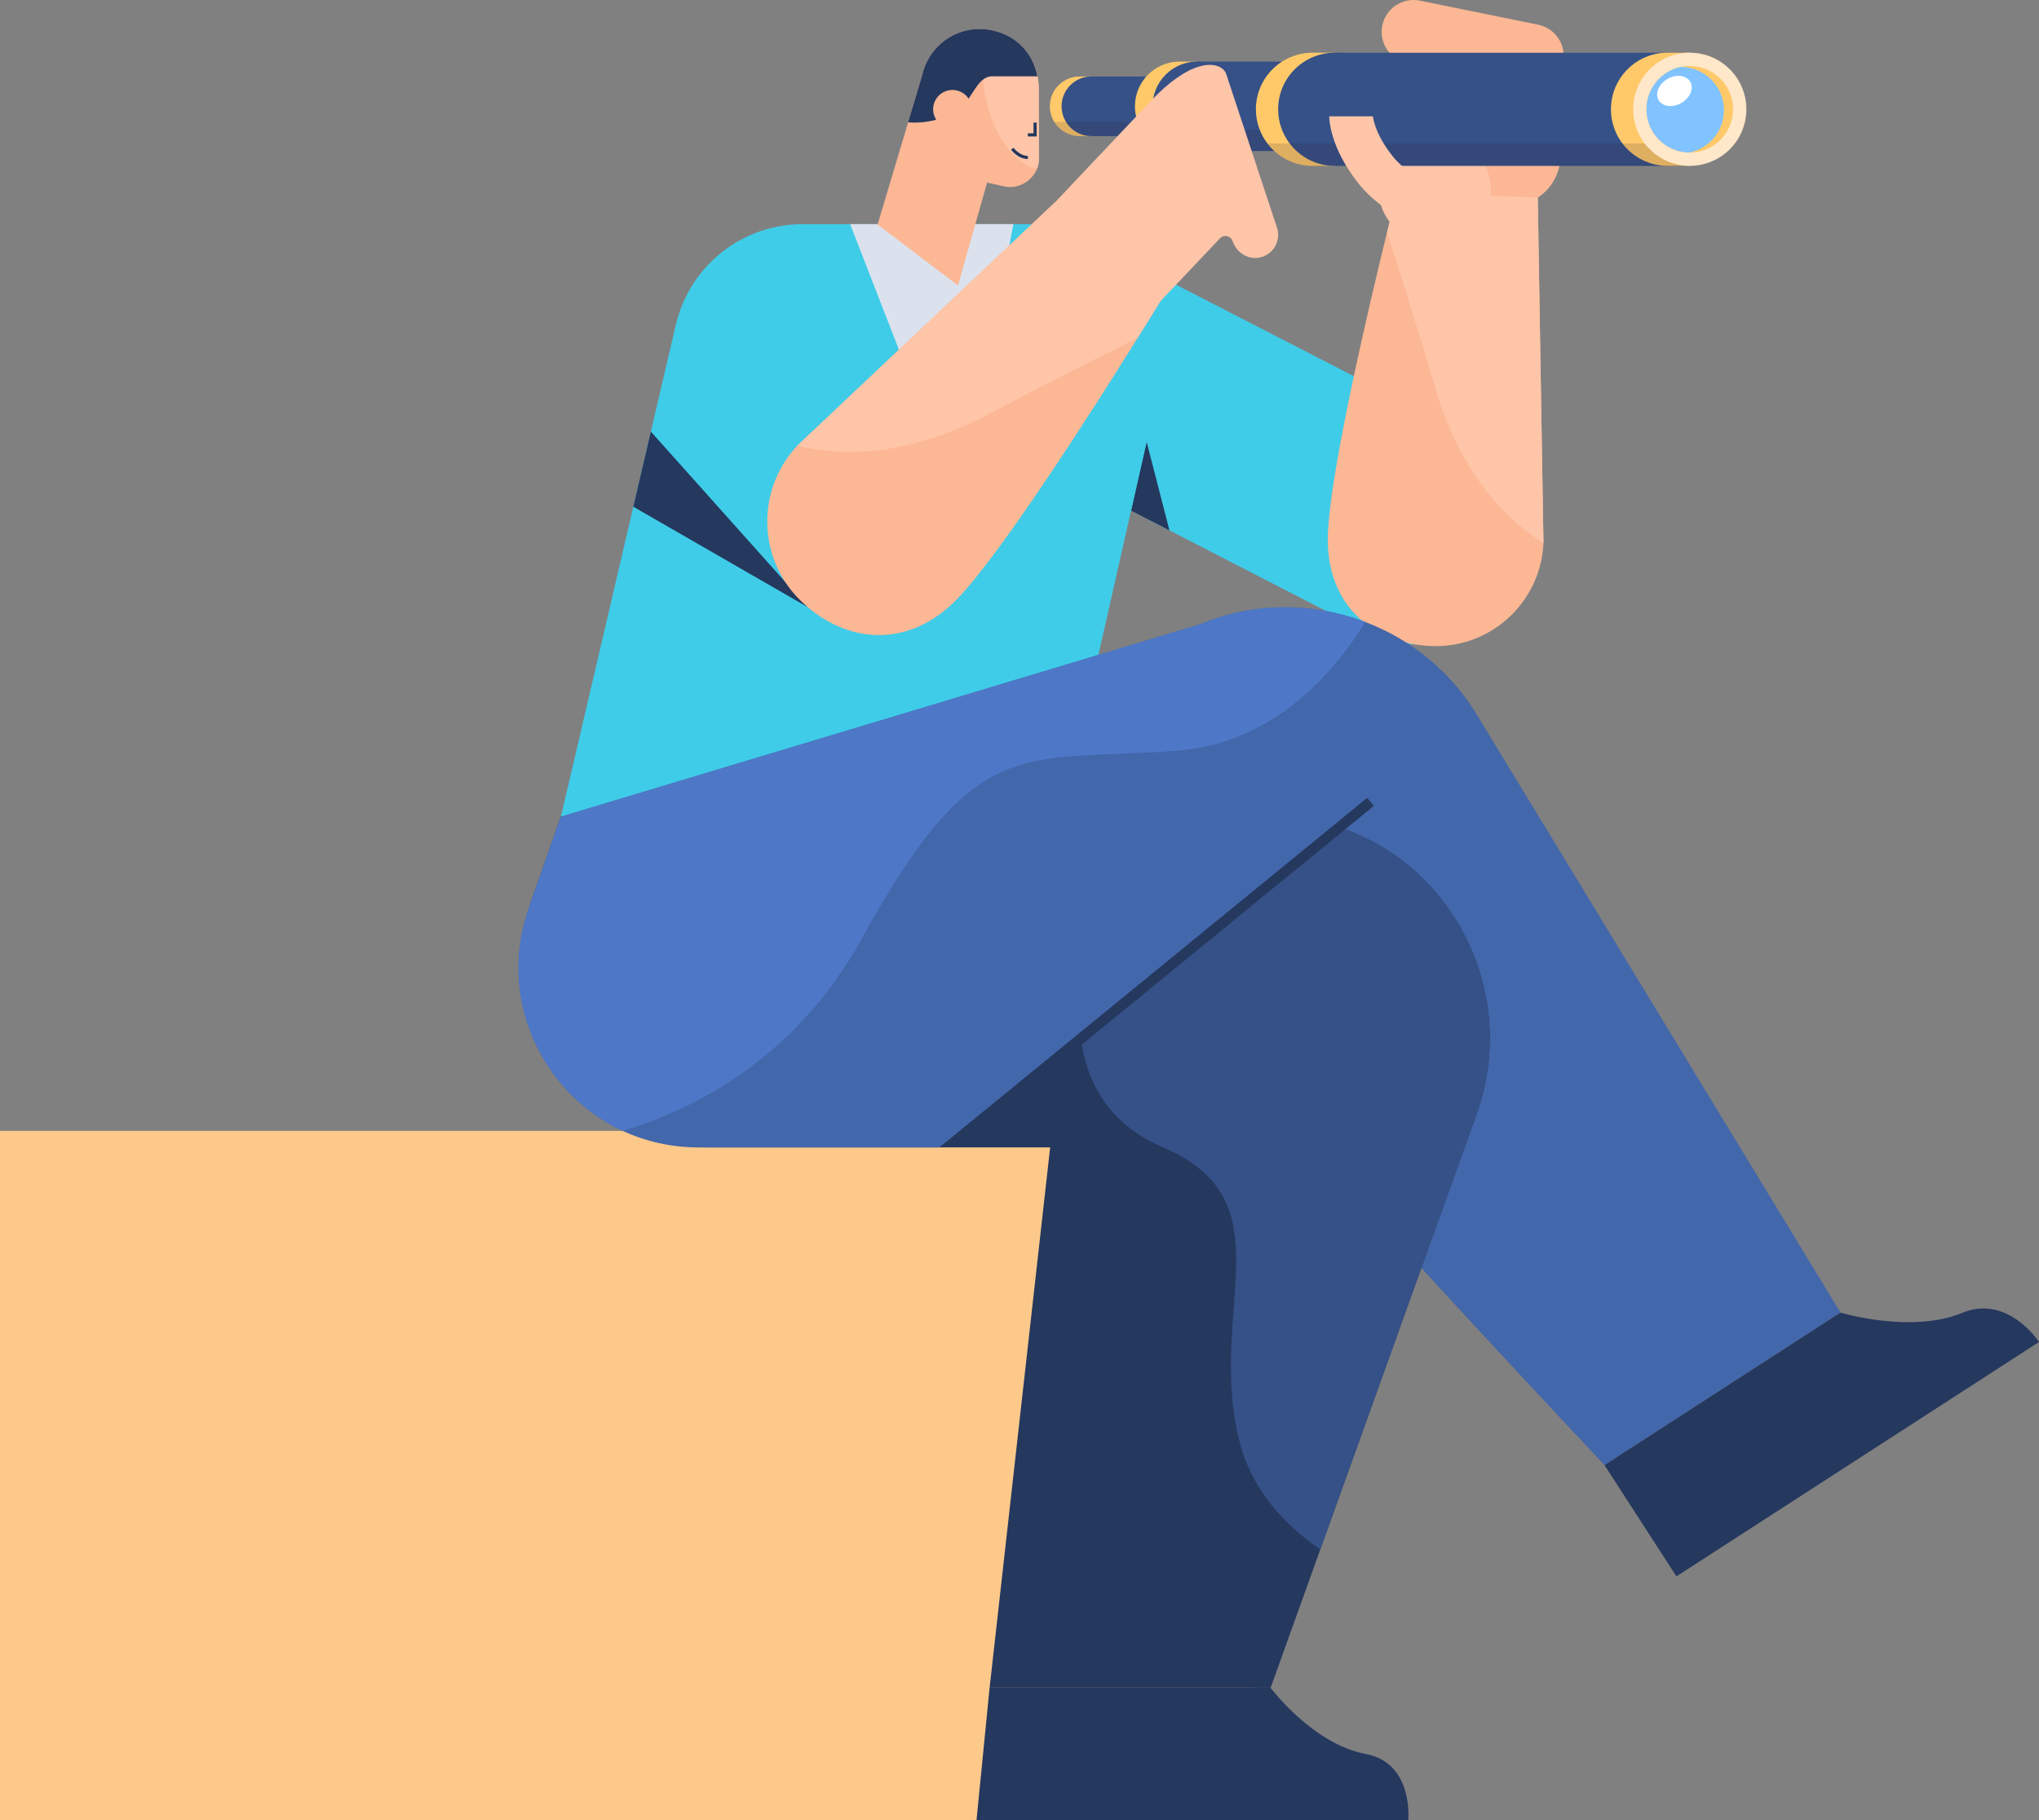 <?xml version="1.0" encoding="UTF-8"?>
<svg id="Ebene_2" data-name="Ebene 2" xmlns="http://www.w3.org/2000/svg" viewBox="0 0 703.66 628.33">
  <rect x="0" y="0" width="703.66" height="628.33" fill="#808080" stroke="none"/>
  <defs>
    <style>
      .cls-1 {
        fill: #fff;
      }

      .cls-2 {
        fill: #ffe7c9;
      }

      .cls-3 {
        fill: #ffc96a;
      }

      .cls-4 {
        fill: #ffc5a8;
      }

      .cls-5 {
        fill: #fcc98b;
      }

      .cls-6 {
        fill: #fcb795;
      }

      .cls-7 {
        fill: #80c3ff;
      }

      .cls-8 {
        fill: #dbe2ed;
      }

      .cls-9 {
        fill: #25385e;
      }

      .cls-10 {
        fill: #3fcce8;
      }

      .cls-11 {
        fill: #355187;
      }

      .cls-12 {
        fill: #4367ab;
      }

      .cls-13 {
        fill: #4e78c7;
      }

      .cls-14 {
        fill: #2c2334;
        opacity: .16;
      }
    </style>
  </defs>
  <g id="Layer_5" data-name="Layer 5">
    <rect class="cls-5" y="390.35" width="432.94" height="237.98"/>
    <path class="cls-6" d="m526.43,30.1l-40.81-8.31c-5.96-1.21-9.8-7.03-8.59-12.98h0c1.21-5.96,7.03-9.8,12.98-8.59l40.81,8.31c5.96,1.21,9.8,7.03,8.59,12.98h0c-1.21,5.96-7.03,9.8-12.98,8.59Z"/>
    <path class="cls-6" d="m487.59,22.98h50.9v30.87c0,9.47-7.69,17.16-17.16,17.16h-33.74V22.98h0Z"/>
    <g>
      <path class="cls-10" d="m523.23,201.82c-9.72,18.74-32.79,26.04-51.53,16.33l-68.12-35.07-5.92-3.04-59.24-30.49c-18.74-9.72-26.04-32.79-16.33-51.53,4.42-8.51,11.58-14.67,19.85-17.95,8.2-3.25,17.45-3.65,26.19-.7,1.87.6,3.7,1.39,5.5,2.32l33.41,17.19,99.87,51.41c18.74,9.72,26.04,32.79,16.31,51.54Z"/>
      <polygon class="cls-9" points="390.33 176.26 395.7 152.5 403.58 183.08 390.33 176.26"/>
      <g>
        <path class="cls-6" d="m482.14,66.25s-1.39,5.42-3.5,14.04c-6.43,26.21-19.51,81.94-20.39,104.03-.95,24.09,15.17,37.87,35.72,38.68,2.92.12,5.78-.1,8.53-.63,16.54-3.17,29.34-17.36,30.15-34.89,0-.06,0-.14,0-.2l-1.97-119.09-48.55-1.94Z"/>
        <ellipse class="cls-4" cx="495.17" cy="65.56" rx="19.37" ry="18.57"/>
        <path class="cls-4" d="m482.14,66.25s-1.39,5.42-3.5,14.04c4.48,13.66,10.17,31.68,16.71,53.83,8.74,29.67,24.53,45.27,37.3,53.36,0-.06,0-.14,0-.2l-1.97-119.09-48.55-1.94Z"/>
      </g>
      <g>
        <path class="cls-12" d="m635.15,453.07l-81.44,52.66s-89.52-95.05-134.9-148.08c-6.78-7.91-12.98-15.31-18.53-22.3-23.35-29.42-34.97-51.59-28.1-74.51,2.42-8.12,7.15-16.32,14.49-24.97.74-.86,1.5-1.72,2.28-2.56,7.44-8.04,16.11-13.96,25.42-17.89l.16-.06c18.08-7.56,38.47-7.56,56.62-.66,15.97,6.05,30.19,17.46,39.56,33.72l124.44,204.65Z"/>
        <path class="cls-9" d="m703.66,463.23l-125.12,80.9-24.83-38.4,81.43-52.65s24.44,7.37,41.92.12c15.86-6.58,26.6,10.03,26.6,10.03Z"/>
      </g>
      <path class="cls-9" d="m509.58,384.55l-53.95,150.29-17.14,47.76h-96.98l22.73-202.89c-8.04-29.31,1.84-58.4,21.93-77.13,13.65-12.73,32.02-20.68,52.68-20.68,1.15,0,2.28.02,3.4.08,51.02,2.21,84.55,54.5,67.32,102.57Z"/>
      <path class="cls-9" d="m485.99,628.33h-149l4.52-45.73h96.97s14.6,19.46,32.88,22.86c16.59,3.09,14.63,22.86,14.63,22.86Z"/>
      <path class="cls-10" d="m400.22,132.55l-11.72,51.8-3.92,17.35-18.15,80.19h-172.85l14.16-60.63,13.25-56.76,12.24-52.39c1.61-6.87,4.73-13.05,8.96-18.23,5.59-6.84,13.09-11.92,21.62-14.53.03-.02.08-.03.11-.03,3.98-1.22,8.18-1.89,12.49-1.94.2-.02.41-.02.61-.02h79.42c13.44,0,25.25,5.81,33.38,14.86,9.43,10.46,13.94,25.22,10.41,40.33Z"/>
      <polygon class="cls-9" points="278.79 209.6 224.61 148.98 218.56 174.91 278.79 209.6"/>
      <polygon class="cls-8" points="331.27 174.91 293.39 77.37 349.72 77.37 331.27 174.91"/>
      <path class="cls-9" d="m436.77,396.06h-191.95c-43.62,0-74.3-41.7-62.02-83.56l10.78-30.61h243.19v114.17Z"/>
      <path class="cls-11" d="m509.58,384.55l-53.95,150.29c-12.4-8.49-23.53-20.44-27.8-36.94-11.68-45.22,17.14-83.24-26.42-101.83-43.56-18.59-24.76-70.23-24.76-70.23l9.53-23.27c13.65-12.73,32.02-20.68,52.68-20.68,1.15,0,2.28.02,3.4.08,51.02,2.21,84.55,54.5,67.32,102.57Z"/>
      <path class="cls-12" d="m479.14,272.54l-78.86,62.81-76.19,60.72h-83.02c-9.47,0-18.3-2.07-26.18-5.72-27.73-12.89-43.48-45.55-32.39-76.99l11.07-31.46,220.79-66.48.16-.06,31.61,27.96,33,29.23Z"/>
      <path class="cls-13" d="m471.14,214.7c-5.6,9.14-13.82,19.92-25.01,28.62-10.6,8.26-23.88,14.59-40.11,15.82-13.3,1-24.27,1.07-33.84,1.7-28.82,1.93-44.99,9.08-74.67,62.95-22.73,41.26-57.31,58.97-82.61,66.56-27.73-12.89-43.48-45.55-32.39-76.99l11.07-31.46,220.79-66.48.16-.06c18.08-7.56,38.47-7.56,56.62-.66Z"/>
      <rect class="cls-9" x="311.13" y="332.75" width="182.42" height="3.6" transform="translate(-120.9 330.1) rotate(-39.26)"/>
    </g>
    <g>
      <polygon class="cls-6" points="330.61 98.56 302.85 77.51 318.26 25.96 349.18 32.75 330.61 98.56"/>
      <path class="cls-6" d="m358.44,29.99v.32c0,1.44-.15,2.91-.47,4.37-1.44,6.62-5.99,11.76-11.76,14.28-3.79,1.65-8.11,2.18-12.46,1.22-1.13-.24-2.21-.58-3.26-1.01-9.03-3.64-14.39-13.36-12.22-23.21,2.4-10.96,13.25-17.9,24.21-15.48,6.1,1.33,10.94,5.27,13.62,10.38,1.46,2.78,2.29,5.89,2.35,9.14Z"/>
      <path class="cls-6" d="m358.52,54.76c.02,1.14-.19,2.25-.56,3.26-1.63,4.39-6.51,7.39-11.3,6.34l-15.63-3.43-.54-11.76-.94-20.62,9.81.49,19.08.96v.32l.08,24.45Z"/>
      <path class="cls-4" d="m358.52,54.76c.02,1.14-.19,2.25-.56,3.26-1.11.17-2.44-.19-4.03-1.24-3.23-2.12-5.74-4.84-7.71-7.82-4.65-6.94-6.27-15.2-6.85-19.93-.28-2.35-.3-3.83-.3-3.83l17.04-4.35c1.46,2.78,2.29,5.89,2.35,9.14v.32l.08,24.45Z"/>
      <path class="cls-9" d="m358.05,26.34h-15.44c-6.38-.09-6.8,9.9-14.75,13.37-6.55,2.86-12.2,2.72-14.47,2.5l4.86-16.23c2.41-10.97,13.25-17.91,24.21-15.5,8.11,1.78,13.93,7.67,15.58,15.87Z"/>
      <path class="cls-6" d="m335.21,39.15c-.79,3.59-4.34,5.87-7.94,5.08-3.6-.79-5.87-4.34-5.08-7.94s4.34-5.87,7.94-5.08c3.6.79,5.87,4.34,5.08,7.94Z"/>
      <g>
        <polygon class="cls-9" points="357.75 47.1 354.71 47.1 354.71 46.02 356.67 46.02 356.67 42.31 357.75 42.31 357.75 47.1"/>
        <path class="cls-9" d="m354.71,54.89c-3.41,0-5.71-3.1-5.8-3.24l.87-.63s2.07,2.79,4.93,2.79v1.08Z"/>
      </g>
    </g>
    <g>
      <g>
        <path class="cls-3" d="m380.93,36.69c0,1.99-.55,3.82-1.54,5.4-.65,1.07-1.5,2-2.5,2.76-.08.07-.16.14-.24.19v1.94h-4.04c-3.7,0-6.96-1.96-8.77-4.89-.97-1.57-1.54-3.42-1.54-5.4,0-5.69,4.62-10.29,10.31-10.29h4.04v1.95c.08.05.16.12.24.19,2.46,1.88,4.04,4.84,4.04,8.16Z"/>
        <circle class="cls-11" cx="376.65" cy="36.69" r="10.3"/>
        <rect class="cls-11" x="376.89" y="26.41" width="35.75" height="20.57"/>
        <path class="cls-14" d="m399.95,42.09v4.89h-27.33c-3.7,0-6.96-1.96-8.77-4.89h36.1Z"/>
      </g>
      <g>
        <path class="cls-3" d="m419.61,36.69c0,2.98-.83,5.73-2.31,8.1-.97,1.6-2.25,3-3.75,4.13-.12.1-.24.2-.36.28v2.92h-6.06c-5.55,0-10.43-2.94-13.15-7.33-1.46-2.35-2.31-5.13-2.31-8.1,0-8.53,6.93-15.44,15.46-15.44h6.06v2.92c.12.08.24.18.36.28,3.69,2.82,6.06,7.25,6.06,12.24Z"/>
        <circle class="cls-11" cx="413.19" cy="36.69" r="15.45" transform="translate(95.08 302.92) rotate(-45)"/>
        <rect class="cls-11" x="413.55" y="21.27" width="53.62" height="30.86"/>
        <path class="cls-14" d="m448.13,44.79v7.33h-41c-5.55,0-10.43-2.94-13.15-7.33h54.15Z"/>
      </g>
      <g>
        <path class="cls-3" d="m468.74,37.72c0,4.45-1.49,8.53-4.01,11.8-1.04,1.4-2.29,2.64-3.67,3.7-.14.12-.29.23-.45.34v3.7h-7.67c-6.35,0-12-3.04-15.56-7.74-2.49-3.28-3.97-7.37-3.97-11.8,0-10.79,8.75-19.52,19.54-19.52h7.67v3.7c.15.11.31.21.45.34,4.67,3.56,7.67,9.16,7.67,15.49Z"/>
        <path class="cls-11" d="m480.16,37.72c0,4.44-1.49,8.52-3.97,11.8-3.47,4.59-8.95,7.6-15.12,7.72-.15.02-.29.02-.45.02-6.35,0-12-3.04-15.56-7.74-2.49-3.28-3.97-7.37-3.97-11.8,0-10.79,8.75-19.52,19.54-19.52.15,0,.29,0,.45.02h.06c10.56.26,19.03,8.89,19.03,19.51Z"/>
        <rect class="cls-11" x="461.06" y="18.21" width="120.49" height="39.04"/>
        <path class="cls-3" d="m591.26,37.72c0-6.52-3.21-12.28-8.12-15.83v-3.7h-7.67c-10.79,0-19.53,8.75-19.53,19.53s8.75,19.53,19.53,19.53h7.67v-3.7c4.91-3.55,8.12-9.31,8.12-15.83Z"/>
        <path class="cls-14" d="m583.14,49.52v7.74h-122.07v-.02c-.15.02-.29.02-.45.02h-7.67c-6.35,0-12-3.04-15.56-7.74h145.75Z"/>
        <circle class="cls-2" cx="583.14" cy="37.72" r="19.53"/>
        <path class="cls-3" d="m598.08,37.72c0,8.26-6.69,14.94-14.94,14.94h-.09c-8.21-.05-14.86-6.71-14.86-14.94,0-7.2,5.09-13.21,11.87-14.63,1-.2,2.02-.31,3.08-.31,8.26,0,14.94,6.69,14.94,14.94Z"/>
        <path class="cls-7" d="m594.92,38.03c0,7.2-5.09,13.21-11.87,14.63-8.21-.05-14.86-6.71-14.86-14.94,0-7.2,5.09-13.21,11.87-14.63,8.22.05,14.86,6.71,14.86,14.94Z"/>
        <path class="cls-1" d="m583.31,28.21c1.33,2.29-.04,5.56-3.05,7.32-3.02,1.75-6.54,1.32-7.87-.96-1.33-2.29.04-5.56,3.05-7.32,3.02-1.75,6.54-1.32,7.87.96Z"/>
      </g>
    </g>
    <path class="cls-4" d="m499.78,81.89c-.72,0-1.44-.1-2.16-.32-.76-.23-18.83-5.74-28.72-18.14-9.89-12.39-10.18-22.19-10.18-23.27h15.08v-.19c0,.24.38,5.9,6.88,14.05,6.87,8.61,21.11,13.05,21.25,13.09,3.99,1.19,6.26,5.4,5.06,9.39-.98,3.27-3.98,5.38-7.22,5.38Z"/>
    <g>
      <g>
        <path class="cls-4" d="m423.17,25.56l17.51,53.01c1.47,4.43-1.17,9.25-5.85,10.3-3.32.75-6.62-.82-8.45-3.58-.41-.62-.75-1.3-.99-2.04-.62-1.87-3.02-2.42-4.39-.97l-20.08,21.22-2.11,2.24-.72.75-36.24-34.28,6.94-7.34,2.24-2.38,2.6-2.75s13.58-14.35,15.6-16.5l7.21-7.61c16.02-17.36,25.43-14.02,26.73-10.08Z"/>
        <path class="cls-6" d="m400.4,104.04s-2.98,4.91-7.81,12.64c-14.65,23.52-46.2,73.12-61.8,89.6-17.02,17.98-38.7,16.02-54.04,1.51-2.18-2.06-4.07-4.32-5.66-6.72-9.54-14.43-8.3-34.01,4.01-47.17.04-.05.1-.1.14-.15l88.9-83.98,36.26,34.27Z"/>
      </g>
      <path class="cls-4" d="m400.4,104.04s-2.98,4.91-7.81,12.64c-13.24,6.51-30.57,15.25-51.53,26.34-28.06,14.86-50.85,14.46-65.96,10.88.04-.05.1-.1.14-.15l88.9-83.98,36.26,34.27Z"/>
    </g>
  </g>
</svg>